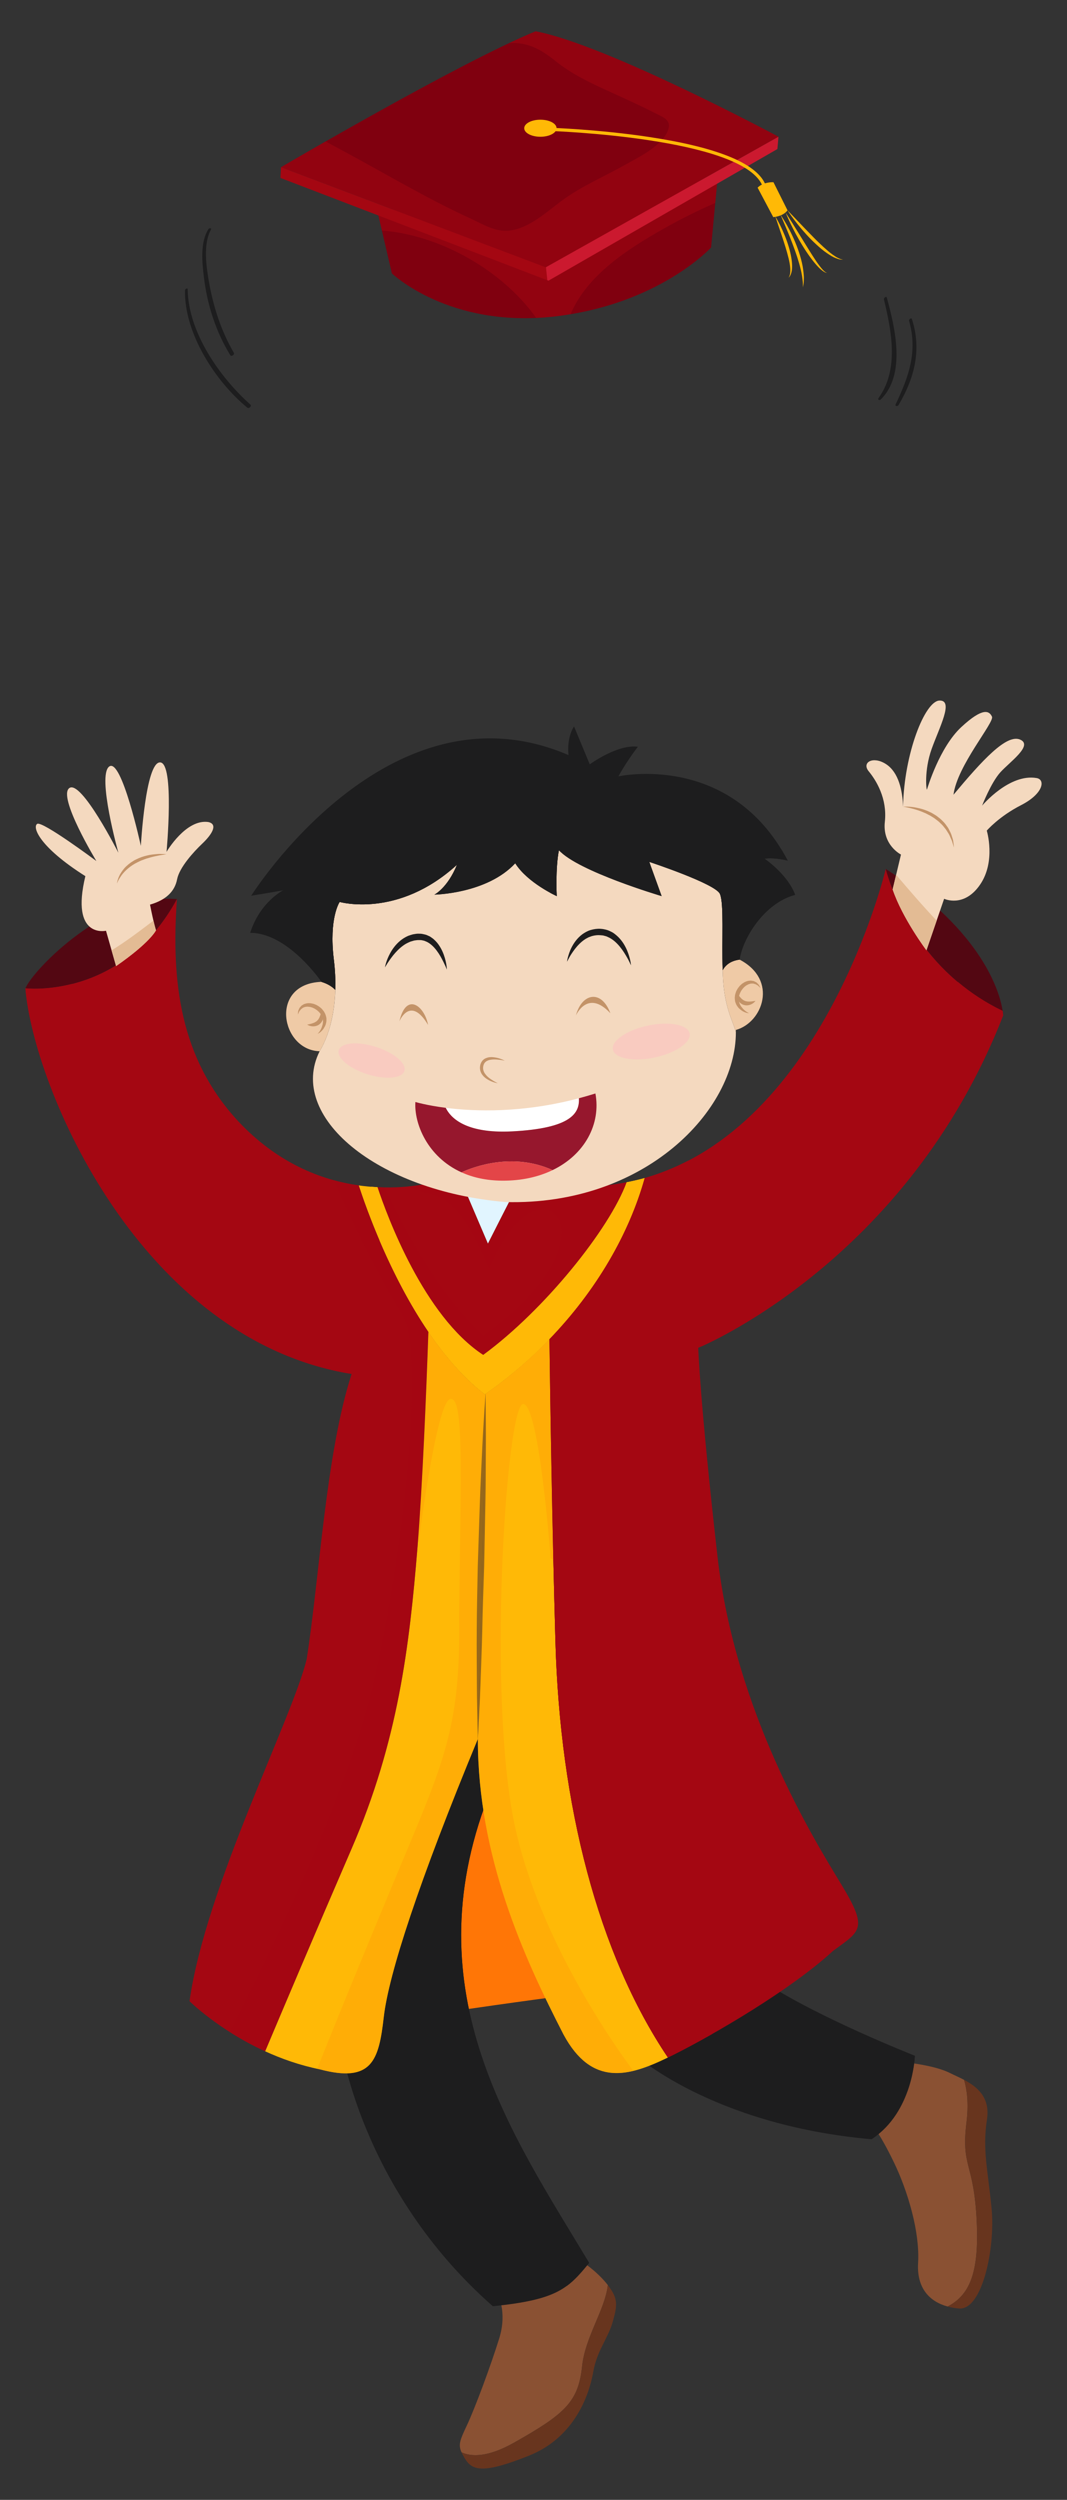 <?xml version="1.0" encoding="utf-8"?>
<!-- Generator: Adobe Illustrator 27.5.0, SVG Export Plug-In . SVG Version: 6.00 Build 0)  -->
<svg version="1.1" id="Layer_1" xmlns="http://www.w3.org/2000/svg" xmlns:xlink="http://www.w3.org/1999/xlink" x="0px" y="0px"
	 viewBox="0 0 166.225 389.277" style="enable-background:new 0 0 166.225 389.277;" xml:space="preserve">
<rect x="0" y="0" width="166.225" height="389.277" fill="#333333" stroke="none"/>
<g>
	<g>
		<g>
			<path style="fill:#80000F;" d="M58.81,32.95l2.24,9.622c0,0,8.894,8.554,25.227,6.72c16.333-1.833,24.5-10.75,24.5-10.75
				l1-10.667L58.81,32.95z"/>
			<path style="opacity:0.5;fill:#A40712;" d="M103.415,35.599c2.6-1.47,5.278-2.799,8.013-4.003l0.349-3.721L58.81,32.95
				l0.687,2.952c8.864,0.664,18.637,6.04,24.038,13.604c0.891-0.041,1.803-0.108,2.742-0.213c0.9-0.101,1.767-0.231,2.618-0.373
				C91.452,42.826,97.843,38.749,103.415,35.599z"/>
			<path style="fill:#80000F;" d="M43.776,26.042l41.25,15.583l36.25-20.333c0,0-26.75-14.334-37.833-16.417
				C71.443,9.792,43.776,26.042,43.776,26.042z"/>
			<path style="opacity:0.5;fill:#A40712;" d="M83.443,4.875c-1.228,0.503-2.624,1.129-4.132,1.839
				c0.012-0.001,0.025-0.003,0.037-0.003c2.876-0.172,4.938,0.989,7.144,2.759c2.566,2.061,5.324,3.364,8.31,4.726
				c2.475,1.129,5.012,2.274,7.438,3.511c0.988,0.503,2.249,0.96,1.922,2.248c-0.667,2.621-4.629,4.496-6.713,5.672
				c-3.353,1.895-6.952,3.393-10.047,5.71c-2.207,1.652-4.652,3.888-7.439,4.477c-2.529,0.535-4.425-0.759-6.661-1.784
				c-6.82-3.127-13.393-7.064-20.004-10.619c-0.852-0.458-1.709-0.922-2.572-1.384c-4.172,2.382-6.949,4.014-6.949,4.014
				l41.25,15.583l36.25-20.333C121.276,21.292,94.526,6.958,83.443,4.875z"/>
			<g>
				<polygon style="fill:#A40712;" points="85.026,41.625 43.776,26.042 43.692,27.709 85.265,43.64 85.052,41.611 				"/>
				<polygon style="fill:#CB192F;" points="85.052,41.611 85.265,43.64 85.443,43.709 121.109,23.209 121.276,21.292 				"/>
			</g>
			<g>
				<ellipse style="fill:#FFB906;" cx="84.187" cy="19.968" rx="2.519" ry="1.329"/>
				<g>
					<path style="fill:#FFB906;" d="M118.732,28.82c-3.347-7.386-32.619-8.41-32.914-8.419l0.016-0.5
						c0.075,0.002,7.525,0.252,15.303,1.431c10.51,1.592,16.583,4.043,18.051,7.282L118.732,28.82z"/>
					<path style="fill:#FFB906;" d="M118.026,29.219l2.438,4.594c0,0,1.531-0.094,2.219-1.063c-2.188-4.375-2.188-4.375-2.188-4.375
						S118.964,28.281,118.026,29.219z"/>
					<g>
						<path style="fill:#FFB906;" d="M120.776,33.688c0,0,0.341,0.536,0.761,1.388c0.418,0.851,0.929,2.013,1.299,3.23
							c0.375,1.212,0.615,2.485,0.556,3.461c-0.018,0.487-0.147,0.888-0.279,1.138c-0.138,0.252-0.284,0.338-0.273,0.346
							c-0.008-0.005,0.103-0.127,0.185-0.384c0.089-0.255,0.112-0.64,0.087-1.098c-0.06-0.92-0.391-2.125-0.752-3.315
							c-0.368-1.191-0.772-2.378-1.08-3.27C120.977,34.286,120.776,33.688,120.776,33.688z"/>
						<path style="fill:#FFB906;" d="M121.589,33.438c0,0,0.439,0.614,0.992,1.6c0.553,0.985,1.219,2.342,1.726,3.769
							c0.254,0.711,0.47,1.439,0.627,2.133c0.161,0.693,0.237,1.357,0.281,1.925c0.036,0.282,0.006,0.547,0.007,0.778
							c0.002,0.231-0.023,0.431-0.051,0.596c-0.052,0.326-0.082,0.512-0.082,0.512s-0.006-0.188-0.015-0.517
							c0.002-0.163-0.002-0.359-0.039-0.585c-0.036-0.225-0.045-0.478-0.1-0.752c-0.176-1.099-0.6-2.523-1.1-3.921
							c-0.502-1.398-1.063-2.783-1.507-3.813C121.885,34.127,121.589,33.438,121.589,33.438z"/>
						<path style="fill:#FFB906;" d="M122.401,33.125c0,0,0.402,0.6,0.975,1.513c0.564,0.915,1.318,2.135,2.071,3.354
							c0.751,1.217,1.501,2.434,2.137,3.29c0.323,0.422,0.601,0.771,0.842,0.965c0.232,0.206,0.413,0.252,0.413,0.252
							s-0.191,0-0.47-0.172c-0.273-0.168-0.635-0.459-1.001-0.864c-0.745-0.8-1.594-1.979-2.347-3.209
							c-0.758-1.228-1.422-2.508-1.891-3.481C122.662,33.799,122.401,33.125,122.401,33.125z"/>
						<path style="fill:#FFB906;" d="M122.683,32.75c0,0,0.51,0.531,1.275,1.328c0.758,0.8,1.769,1.862,2.795,2.901
							c0.51,0.524,1.041,1.023,1.538,1.49c0.509,0.453,0.985,0.875,1.431,1.187c0.229,0.139,0.427,0.3,0.619,0.403
							c0.195,0.095,0.366,0.192,0.513,0.25c0.309,0.082,0.485,0.128,0.485,0.128s-0.187-0.013-0.512-0.035
							c-0.314-0.082-0.77-0.224-1.257-0.509c-0.483-0.285-1.026-0.65-1.566-1.091c-0.536-0.445-1.082-0.949-1.605-1.471
							c-1.045-1.049-1.983-2.192-2.654-3.072C123.074,33.378,122.683,32.75,122.683,32.75z"/>
					</g>
				</g>
			</g>
		</g>
		<g>
			<path style="fill:#1D1D1E;" d="M36.433,54.942c-1.982-3.412-3.175-7.096-3.869-10.981c-0.428-2.391-0.942-5.994,0.297-8.188
				c0.154-0.275-0.26-0.3-0.385-0.103c-1.316,2.069-0.996,5.219-0.694,7.632c0.532,4.251,1.856,8.358,4.089,12.006
				C36.054,55.607,36.585,55.204,36.433,54.942z"/>
			<path style="fill:#1D1D1E;" d="M39.02,63.015c-4.81-4.29-9.697-11.278-9.784-17.974c-0.003-0.271-0.417-0.037-0.42,0.168
				c-0.116,6.679,4.706,14.16,9.716,18.276C38.778,63.687,39.257,63.226,39.02,63.015z"/>
			<path style="fill:#1D1D1E;" d="M138.149,46.328c-0.071-0.26-0.5,0.062-0.445,0.29c1.192,4.967,2.372,10.9-0.828,15.349
				c-0.199,0.276,0.128,0.451,0.341,0.239C141.184,58.277,139.437,51.02,138.149,46.328z"/>
			<path style="fill:#1D1D1E;" d="M142.06,49.674c-0.084-0.257-0.503,0.062-0.439,0.286c1.363,4.8-0.038,8.662-2.087,12.995
				c-0.156,0.331,0.308,0.355,0.448,0.119C142.483,58.861,143.607,54.425,142.06,49.674z"/>
		</g>
	</g>
	<g>
		<path style="fill:#FF7606;" d="M70.291,313.228c0,0,12.012-1.771,18.511-2.56c-5.12-26.782-10.635-34.265-14.375-33.083
			C70.685,278.768,68.913,302.791,70.291,313.228z"/>
		<g>
			<path style="fill:#8A5133;" d="M80.099,380.36c7.975-4.495,10.004-6.379,10.584-11.89c0.482-4.587,3.567-8.771,4.006-12.637
				c-0.033-0.043-0.056-0.079-0.091-0.123c-1.739-2.175-4.06-3.625-4.06-3.625s-5.51,5.073-13.05,5.074c0,0,1.595,2.755,0.29,6.96
				c-1.305,4.205-3.771,10.875-5.075,13.63c-1.052,2.222-1.336,2.943-0.803,4.126C73.377,382.558,75.913,382.719,80.099,380.36z"/>
			<path style="fill:#68351E;" d="M94.688,355.834c-0.438,3.866-3.523,8.05-4.006,12.637c-0.58,5.511-2.609,7.395-10.584,11.89
				c-4.186,2.358-6.722,2.197-8.198,1.516c0.128,0.283,0.288,0.585,0.513,0.949c1.16,1.885,2.755,2.466,10.005-0.435
				s9.425-9.715,10.005-13.05c0.58-3.335,2.319-5.22,3.045-7.83C96.179,358.953,96.319,357.921,94.688,355.834z"/>
		</g>
		<g>
			<path style="fill:#8A5133;" d="M152.162,345.994c-0.436-9.425-2.465-8.41-1.595-15.515c0.357-2.922,0.075-5.073-0.379-6.607
				c-0.792-0.418-1.585-0.756-2.231-1.079c-2.319-1.16-6.524-1.596-6.524-1.596l-5.365,10.006c0,0,1.014,1.017,3.189,5.511
				c2.176,4.494,4.061,10.874,3.771,15.659c-0.241,3.975,1.821,6.044,4.604,6.799C150.963,357.404,152.538,354.135,152.162,345.994z
				"/>
			<path style="fill:#68351E;" d="M154.482,343.963c-0.58-6.09-1.451-9.136-0.726-13.92c0.523-3.45-1.518-5.088-3.568-6.17
				c0.454,1.533,0.736,3.685,0.379,6.607c-0.87,7.105,1.159,6.09,1.595,15.515c0.376,8.141-1.199,11.41-4.531,13.179
				c0.567,0.154,1.162,0.258,1.776,0.307C153.032,359.77,155.062,350.053,154.482,343.963z"/>
		</g>
		<path style="fill:#1D1D1E;" d="M53.026,317.875c0,0,3,23,23.75,41.25c10-1,11.75-2.75,15-6.75c-12-20-27.5-42-15.75-72.5
			c5.75-21.5-4.5-16.25-11.5-0.75S53.026,317.875,53.026,317.875z"/>
		<g>
			<path style="fill:#1D1D1E;" d="M91.776,352.375c-12-20-27.5-42-15.75-72.5c5.75-21.5-4.5-16.25-11.5-0.75s-11.5,38.75-11.5,38.75
				s1.398,10.676,8.846,23.25h0.154c0,0-5.75-14.75-0.25-17.75c4.949-2.699,16.579,19.699,26.51,32.593
				C89.573,355.027,90.573,353.856,91.776,352.375z"/>
		</g>
		<path style="fill:#1D1D1E;" d="M98.526,319.625c0,0,12,11.25,37.25,13.5c6.5-4.25,6.75-13,6.75-13s-15.25-6-23.5-11.5
			C109.276,315.125,98.526,319.625,98.526,319.625z"/>
		<g style="opacity:0.5;">
			<path style="fill:#1D1D1E;" d="M113.026,318.375c4.299-2.064,19.359,3.56,28.345,7.273c1.073-2.995,1.155-5.523,1.155-5.523
				s-15.25-6-23.5-11.5c-9.75,6.5-20.5,11-20.5,11s3.361,3.148,10.263,6.447C108.814,323.365,109.611,320.014,113.026,318.375z"/>
		</g>
		<g>
			<path style="fill:#A40712;" d="M91.443,184.792c-3.331-0.172-7.124-0.328-10.667-0.459c-1.685,3.22-4.765,9.325-4.765,9.325
				l-4.11-9.623c-2.258-0.068-3.69-0.107-3.69-0.107s-3.871,1.22-9.412,0.939c1.498,4.501,7.22,20.067,16.477,26.132
				c9.551-6.996,19.686-19.612,22.356-26.899C95.654,184.493,93.598,184.741,91.443,184.792z"/>
			<path style="fill:#E1F5FF;" d="M80.776,184.333c-3.403-0.125-6.57-0.227-8.875-0.297l4.11,9.623
				C76.012,193.658,79.092,187.553,80.776,184.333z"/>
			<g>
				<path style="opacity:0.5;fill:#A40712;" d="M91.443,184.792c-3.331-0.172-7.124-0.328-10.667-0.459
					c-1.685,3.22-4.765,9.325-4.765,9.325l-4.11-9.623c-2.258-0.068-3.69-0.107-3.69-0.107s-1.779,0.559-4.647,0.832
					c1.167,0.478,2.604,0.99,4.265,1.431c4.642,1.231,8.336,11.461,8.336,11.461s3.41-8.714,7.957-9.283
					c4.546-0.568,6.725,8.242-8.81,19.608c-6.922-6.489-12.099-16.051-15.326-23.074c-0.388-0.006-0.78-0.016-1.187-0.037
					c1.498,4.501,7.22,20.067,16.477,26.132c9.551-6.996,19.686-19.612,22.356-26.899C95.654,184.493,93.598,184.741,91.443,184.792
					z"/>
			</g>
		</g>
		<path style="fill:#FFB906;" d="M97.633,184.101c-2.67,7.287-12.806,19.903-22.356,26.899
			c-9.257-6.064-14.979-21.631-16.477-26.132c-0.932-0.047-1.904-0.131-2.919-0.276c1.642,5.054,8.313,23.783,19.646,32.533
			c12.794-8.91,21.499-21.473,24.91-33.683C99.524,183.701,98.585,183.913,97.633,184.101z"/>
		<path style="fill:#CC4509;" d="M54.776,213.958c0,0,0.018-0.698,0.187-1.731c0.101-0.511,0.198-1.115,0.365-1.747
			c0.169-0.631,0.349-1.306,0.587-1.961c0.23-0.658,0.468-1.313,0.75-1.904c0.266-0.598,0.521-1.15,0.783-1.604
			c0.51-0.913,0.884-1.498,0.884-1.498s-0.231,0.661-0.628,1.616c-0.221,0.469-0.396,1.05-0.631,1.65
			c-0.24,0.6-0.468,1.249-0.686,1.901c-0.246,0.643-0.43,1.306-0.637,1.918c-0.195,0.615-0.372,1.192-0.515,1.689
			C54.952,213.283,54.776,213.958,54.776,213.958z"/>
		<g>
			<path style="fill:#A40712;" d="M65.026,241.125c0.795-9.698,1.387-24.342,1.713-33.725c-6.035-8.873-9.701-19.243-10.858-22.809
				c-5.734-0.818-12.646-3.403-18.877-10.104c-8.917-9.704-10.36-21.505-9.442-34.487C18.981,155.717,3.958,153.9,3.958,153.9
				c1.312,15.605,17.984,54.724,50.818,60.058c-4,12.334-5,31.667-7,44.417c-2.25,9.25-15.75,35.5-18.25,53.25
				c0,0,4.519,4.484,11.781,7.804c2.25-5.334,7.857-18.59,13.469-31.554C62.026,271.125,63.776,256.375,65.026,241.125z"/>
			<path style="fill:#FFB906;" d="M75.526,217.125c-3.338-2.577-6.268-6.021-8.787-9.725c-0.326,9.383-0.918,24.026-1.713,33.725
				c-1.25,15.25-3,30-10.25,46.75c-5.611,12.964-11.219,26.22-13.469,31.554c2.533,1.158,5.396,2.178,8.525,2.811
				c8.112,2.143,9.184-1.378,9.949-8.113c0.766-6.735,5.494-21.17,14.66-43.336c0.285-6.241,0.887-37.295,1.193-53.746
				C75.599,217.071,75.563,217.099,75.526,217.125z"/>
			<path style="fill:#FFB906;" d="M85.595,208.532c-2.966,3.073-6.289,5.946-9.959,8.513c-0.307,16.451-0.908,47.505-1.193,53.746
				c0,18.334,7.167,34,13.334,46c4.447,8.26,10.258,6.528,16.275,3.607c-10.892-16.187-16.813-39.342-17.525-64.772
				C85.992,236.566,85.712,217.771,85.595,208.532z"/>
			<path style="fill:#A40712;" d="M156.276,158.125c0,0-0.008-0.254-0.078-0.714c-12.699-6.088-17.013-17.768-18.211-22.092
				c-0.093,0.39-9.674,40.213-37.551,48.124c-2.421,8.665-7.519,17.501-14.842,25.09c0.117,9.238,0.397,28.034,0.932,47.093
				c0.713,25.431,6.634,48.586,17.525,64.772c0.297-0.145,0.594-0.29,0.892-0.439c6.333-3.167,18.333-10.167,24.833-16.167
				c4.334-3.166,5.5-3.416,1.25-10.416c-4.25-7-16.5-26.75-19.25-51s-3-32.5-3-32.5S141.276,196.625,156.276,158.125z"/>
		</g>
		<path style="fill:#F4D9BF;" d="M112.156,139.201c-0.681-1.589-11.008-4.994-11.008-4.994l1.929,5.334
			c0,0-13.051-3.858-16.002-7.15c-0.567,2.837-0.34,7.15-0.34,7.15s-4.54-2.043-6.469-5.107c-4.426,4.767-12.598,4.88-12.598,4.88
			s2.043-1.021,3.518-4.653c-9.191,8.398-18.271,5.788-18.271,5.788s-1.703,2.497-0.908,8.965c0.795,6.469-0.454,11.349-2.21,14.282
			c-5.044,10.087,8.79,21.76,28.966,23.489c21.703,0.571,35.9-14.278,35.877-26.466c-0.465-1.803-1.805-3.742-2.03-8.808
			C112.382,146.805,112.837,140.79,112.156,139.201z"/>
		<path style="fill:#EFCAA6;" d="M49.797,163.697c1.298-2.167,2.313-5.406,2.437-9.557c-0.613-0.628-1.393-1.015-2.182-1.249
			C41.879,153.208,43.753,163.552,49.797,163.697z"/>
		<g>
			<path style="fill:#EFCAA6;" d="M112.579,151.08c0.009,0.279,0.018,0.557,0.03,0.831c0.226,5.066,1.565,7.004,2.03,8.808
				c0-0.112,0.008-0.225,0.005-0.337c4.179-1.153,6.629-7.782,0.576-10.952C113.779,149.615,113.001,150.314,112.579,151.08z"/>
			<path style="fill:#1D1D1E;" d="M123.867,139.343c-1.152-3.17-4.756-5.621-4.756-5.621s1.153-0.288,3.603,0.288
				c-8.935-17.004-26.371-13.114-26.371-13.114s1.152-2.162,3.026-4.611c-3.17-0.432-7.493,2.738-7.493,2.738l-2.45-5.908
				c0,0-1.153,1.585-0.864,4.467c-28.1-12.105-49.428,21.904-49.428,21.904l5.043-0.865c0,0-3.603,1.73-5.188,6.629
				c5.908,0,11.096,7.638,11.096,7.638c-0.012,0.001-0.022,0.002-0.033,0.002c0.789,0.234,1.568,0.621,2.182,1.249
				c0.043-1.465-0.02-3.038-0.227-4.725c-0.795-6.469,0.908-8.965,0.908-8.965s9.08,2.61,18.271-5.788
				c-1.475,3.632-3.518,4.653-3.518,4.653s8.172-0.114,12.598-4.88c1.929,3.064,6.469,5.107,6.469,5.107s-0.228-4.313,0.34-7.15
				c2.951,3.292,16.002,7.15,16.002,7.15l-1.929-5.334c0,0,10.327,3.405,11.008,4.994c0.644,1.503,0.272,6.969,0.423,11.879
				c0.422-0.767,1.2-1.465,2.642-1.65C115.653,146.259,118.968,140.64,123.867,139.343z"/>
		</g>
		<path style="fill:#1D1D1E;" d="M59.974,150.65c0,0,0.119-0.948,0.805-2.214c0.342-0.628,0.838-1.335,1.559-1.935
			c0.358-0.299,0.777-0.565,1.239-0.767c0.237-0.084,0.48-0.166,0.728-0.233c0.271-0.038,0.467-0.099,0.803-0.112
			c0.244,0.019,0.432-0.015,0.723,0.05c0.278,0.06,0.571,0.111,0.797,0.233l0.357,0.162l0.313,0.219
			c0.217,0.137,0.382,0.316,0.556,0.481c0.339,0.338,0.585,0.718,0.798,1.079c0.207,0.366,0.362,0.726,0.486,1.063
			c0.482,1.355,0.477,2.307,0.477,2.307s-0.331-0.888-0.998-2.065c-0.341-0.579-0.781-1.233-1.371-1.748
			c-0.295-0.252-0.623-0.481-0.984-0.605c-0.18-0.095-0.349-0.101-0.518-0.147c-0.156-0.052-0.44-0.016-0.655-0.03
			c-0.124,0.001-0.382,0.051-0.567,0.071c-0.197,0.051-0.392,0.111-0.584,0.171c-0.373,0.162-0.742,0.331-1.064,0.569
			c-0.656,0.459-1.189,1.031-1.615,1.553C60.416,149.812,59.974,150.65,59.974,150.65z"/>
		<path style="fill:#1D1D1E;" d="M88.335,149.764c0,0,0.019-0.239,0.122-0.645c0.112-0.401,0.271-0.987,0.613-1.636
			c0.335-0.647,0.84-1.381,1.609-1.97c0.39-0.282,0.833-0.542,1.332-0.69c0.506-0.145,1.005-0.224,1.566-0.19
			c0.414,0.02,1.07,0.158,1.508,0.395c0.483,0.205,0.871,0.542,1.217,0.868c0.684,0.673,1.108,1.441,1.393,2.109
			c0.556,1.352,0.61,2.315,0.61,2.315s-0.103-0.213-0.281-0.587c-0.174-0.371-0.467-0.881-0.836-1.459
			c-0.378-0.572-0.858-1.209-1.479-1.729c-0.31-0.257-0.654-0.486-1.026-0.64c-0.187-0.098-0.369-0.146-0.548-0.187
			c-0.156-0.065-0.414-0.069-0.646-0.089c-0.374-0.034-0.82,0.017-1.204,0.12c-0.198,0.047-0.38,0.141-0.573,0.2
			c-0.18,0.092-0.359,0.183-0.53,0.286c-0.674,0.434-1.211,1.016-1.628,1.555c-0.41,0.544-0.728,1.039-0.917,1.401
			C88.439,149.549,88.335,149.764,88.335,149.764z"/>
		<path style="fill:#C39368;" d="M62.222,159.044c0,0,1.675-4.117,4.467,0.559C66.13,156.601,63.269,154.437,62.222,159.044z"/>
		<path style="fill:#C39368;" d="M89.718,158.137c0,0,1.813-4.188,5.373-0.349C93.695,154.019,90.626,154.648,89.718,158.137z"/>
		<path style="fill:#C39368;" d="M77.548,168.679c0,0-0.524-0.055-1.244-0.395c-0.351-0.181-0.771-0.418-1.105-0.834
			c-0.166-0.204-0.312-0.456-0.379-0.741c-0.072-0.296-0.066-0.56,0.004-0.899c0.05-0.124,0.072-0.234,0.146-0.37
			c0.088-0.137,0.17-0.289,0.29-0.379c0.212-0.226,0.501-0.316,0.755-0.392c0.526-0.115,1-0.029,1.386,0.044
			c0.774,0.179,1.225,0.452,1.225,0.452s-0.511-0.121-1.265-0.174c-0.373-0.029-0.818-0.018-1.233,0.103
			c-0.197,0.074-0.398,0.161-0.532,0.314c-0.088,0.064-0.114,0.151-0.173,0.223c-0.053,0.086-0.086,0.233-0.129,0.347
			c-0.029,0.165-0.059,0.423-0.004,0.621c0.047,0.207,0.131,0.411,0.26,0.587c0.248,0.358,0.582,0.648,0.895,0.855
			C77.067,168.467,77.548,168.679,77.548,168.679z"/>
		<g>
			<path style="fill:#FFFFFF;" d="M79.769,176.178c9.143-0.467,10.555-2.805,10.415-5.158c-8.777,2.332-16.213,2.071-20.742,1.491
				C70.129,173.948,72.39,176.555,79.769,176.178z"/>
			<path style="fill:#96172D;" d="M92.758,170.275c-0.87,0.275-1.727,0.52-2.573,0.745c0.14,2.354-1.272,4.691-10.415,5.158
				c-7.38,0.377-9.641-2.229-10.327-3.667c-3-0.385-4.729-0.908-4.729-0.908c-0.223,3.283,1.826,8.536,7.18,10.954
				c1.977-0.906,8.013-3.144,14.193-0.348C91.12,179.783,93.634,175.015,92.758,170.275z"/>
			<path style="fill:#E34548;" d="M71.894,182.557c1.746,0.788,3.84,1.279,6.326,1.297c3.052,0.023,5.691-0.596,7.867-1.645
				C79.906,179.413,73.87,181.651,71.894,182.557z"/>
		</g>
		<path style="fill:#530712;" d="M156.198,157.411c-0.403-2.644-2.895-12.284-18.209-22.102c0,0-0.002,0.008-0.002,0.01
			C139.185,139.643,143.499,151.322,156.198,157.411z"/>
		<path style="fill:#530712;" d="M27.561,140.001C16.679,139.083,5.139,151.015,3.958,153.9
			C3.958,153.9,18.981,155.717,27.561,140.001z"/>
		<path style="fill:#F4D9BF;" d="M18.085,150.438l-1.572-5.501c0,0-5.572,1.286-3.215-8.501c-7.215-4.572-8.287-7.644-7.501-8.144
			c0.786-0.5,9.216,5.787,9.216,5.787s-6.073-10.001-4.215-11.359c1.857-1.357,7.645,10.073,7.645,10.073s-3.357-12.003-1.43-13.431
			c1.93-1.429,4.93,12.359,4.93,12.359s0.715-13.074,3-13.002c2.287,0.071,1.001,13.931,1.001,13.931s3.001-5.145,6.501-4.644
			c1.644,0.357,0.43,2.072-0.928,3.358c-1.357,1.286-3.572,3.715-3.93,5.572c-0.357,1.857-1.715,3.215-4.215,3.93
			c0.571,2.929,0.928,4.001,0.928,4.001S23.443,146.722,18.085,150.438z"/>
		<path style="fill:#E3BB94;" d="M17.384,147.985l0.701,2.452c5.358-3.716,6.215-5.572,6.215-5.572s-0.144-0.439-0.396-1.505
			C21.776,144.969,19.662,146.599,17.384,147.985z"/>
		<path style="fill:#C39368;" d="M18.227,137.579c0,0,0.035-0.624,0.484-1.445c0.238-0.394,0.543-0.854,0.973-1.251
			c0.211-0.202,0.448-0.391,0.695-0.571c0.264-0.154,0.512-0.349,0.797-0.472c0.556-0.278,1.142-0.487,1.703-0.615
			c0.559-0.145,1.094-0.187,1.548-0.229c0.453-0.056,0.837,0,1.101-0.009c0.264,0.012,0.415,0.02,0.415,0.02
			s-0.149,0.028-0.409,0.078c-0.26,0.049-0.633,0.091-1.068,0.19c-0.439,0.084-0.943,0.207-1.47,0.375
			c-0.271,0.061-0.527,0.186-0.799,0.28c-0.275,0.088-0.531,0.229-0.794,0.355c-1.051,0.505-1.932,1.293-2.456,2
			c-0.253,0.359-0.448,0.676-0.558,0.913C18.278,137.435,18.227,137.579,18.227,137.579z"/>
		<path style="fill:#F4D9BF;" d="M139.063,138.501l1.297-5.429c0,0-2.916-1.458-2.512-5.104c0.404-3.646-1.377-6.482-2.512-7.859
			c-1.135-1.377,0.648-2.431,2.674-1.134c2.025,1.296,2.593,4.213,2.674,6.644c0.162-8.265,3.401-16.448,5.671-16.529
			c2.27-0.081,0.001,4.132-1.215,7.535c-1.216,3.403-0.811,6.563-0.73,6.32c0.081-0.243,1.944-6.563,5.348-9.723
			c3.403-3.16,4.375-2.512,4.78-1.621c0.405,0.891-5.428,7.616-5.995,12.154c4.537-5.429,8.265-9.48,10.371-8.589
			c2.106,0.892-1.621,3.485-3.079,5.105c-1.458,1.62-2.836,5.186-2.836,5.186s4.231-5.05,8.508-4.295
			c1.377,0.243,1.054,2.432-2.431,4.214c-3.484,1.782-5.349,3.97-5.349,3.97s1.459,4.78-1.053,8.426
			c-2.512,3.647-5.591,2.188-5.591,2.188l-2.755,8.021C144.33,147.98,140.602,143.038,139.063,138.501z"/>
		<path style="fill:#E3BB94;" d="M139.606,136.228l-0.543,2.273c1.539,4.538,5.267,9.479,5.267,9.479l1.589-4.625
			C143.736,141.059,141.67,138.648,139.606,136.228z"/>
		<path style="fill:#C39368;" d="M140.685,125.618c0,0,0.701-0.071,1.746,0.09c0.516,0.098,1.128,0.21,1.749,0.454
			c0.316,0.103,0.622,0.266,0.941,0.411c0.298,0.187,0.622,0.343,0.903,0.566c0.284,0.219,0.571,0.435,0.809,0.699
			c0.264,0.238,0.475,0.516,0.665,0.794c0.216,0.26,0.353,0.557,0.486,0.833c0.149,0.268,0.249,0.539,0.32,0.796
			c0.078,0.254,0.166,0.481,0.193,0.695c0.029,0.212,0.054,0.397,0.074,0.55c0.034,0.303,0.054,0.476,0.054,0.476
			s-0.054-0.166-0.149-0.456c-0.044-0.144-0.098-0.319-0.158-0.519c-0.061-0.2-0.184-0.406-0.276-0.643
			c-0.092-0.238-0.212-0.486-0.379-0.725c-0.152-0.247-0.309-0.508-0.519-0.744c-0.188-0.252-0.404-0.492-0.65-0.712
			c-0.224-0.243-0.497-0.438-0.765-0.64c-0.258-0.213-0.562-0.364-0.839-0.546c-0.302-0.137-0.578-0.317-0.877-0.428
			c-0.579-0.261-1.148-0.448-1.643-0.587C141.379,125.708,140.685,125.618,140.685,125.618z"/>
		<path style="fill:#F9CBC0;" d="M107.432,160.919c0.291,1.374-2.146,3.054-5.443,3.752c-3.302,0.699-6.213,0.153-6.506-1.218
			c-0.286-1.372,2.149-3.05,5.449-3.747C104.231,159.004,107.141,159.55,107.432,160.919z"/>
		<path style="fill:#F9CBC0;" d="M63.001,166.771c-0.372,1.174-2.963,1.401-5.786,0.504c-2.823-0.9-4.809-2.58-4.438-3.754
			c0.374-1.173,2.962-1.397,5.784-0.498C61.388,163.919,63.373,165.6,63.001,166.771z"/>
		<path style="fill:#2E2E30;" d="M74.442,270.791c0,0-0.022-0.841-0.061-2.311c-0.018-1.47-0.083-3.571-0.09-6.092
			c-0.002-2.52-0.049-5.461-0.02-8.611c0.012-3.149,0.097-6.511,0.158-9.871c0.111-3.359,0.222-6.719,0.325-9.868
			c0.1-3.15,0.271-6.087,0.378-8.605c0.111-2.518,0.266-4.613,0.345-6.081c0.101-1.468,0.157-2.306,0.157-2.306
			s0.014,0.841,0.037,2.313c0.002,1.471,0.046,3.573,0.023,6.094c-0.025,2.521-0.008,5.461-0.073,8.609
			c-0.062,3.148-0.128,6.506-0.193,9.864c-0.106,3.357-0.237,6.714-0.291,9.864c-0.067,3.149-0.206,6.087-0.286,8.607
			c-0.084,2.518-0.214,4.617-0.277,6.086C74.491,269.951,74.442,270.791,74.442,270.791z"/>
		<g>
			<path style="fill:#C39368;" d="M46.399,157.985c0,0,0.059-0.125,0.164-0.345c0.025-0.053,0.047-0.119,0.086-0.178
				c0.042-0.054,0.088-0.109,0.139-0.17c0.076-0.13,0.22-0.225,0.364-0.332c0.06-0.067,0.167-0.072,0.25-0.114l0.132-0.053
				l0.148-0.016c0.196-0.042,0.416-0.005,0.634,0.025c0.106,0.03,0.219,0.062,0.329,0.093c0.107,0.051,0.215,0.102,0.324,0.148
				c0.207,0.119,0.417,0.246,0.586,0.419c0.099,0.073,0.176,0.164,0.25,0.257c0.078,0.09,0.158,0.181,0.205,0.287
				c0.131,0.198,0.197,0.413,0.268,0.624c0.012,0.218,0.069,0.434,0.021,0.64c-0.008,0.212-0.076,0.404-0.139,0.587
				c-0.049,0.18-0.137,0.35-0.211,0.494c-0.076,0.137-0.152,0.256-0.223,0.348c-0.068,0.1-0.14,0.158-0.182,0.209
				c-0.045,0.048-0.068,0.074-0.068,0.074s0.031-0.016,0.09-0.044c0.053-0.035,0.154-0.061,0.249-0.143
				c0.103-0.072,0.222-0.166,0.341-0.302c0.117-0.127,0.244-0.269,0.346-0.471c0.111-0.189,0.236-0.4,0.281-0.662
				c0.09-0.25,0.074-0.533,0.068-0.826c-0.063-0.282-0.123-0.586-0.289-0.845c-0.062-0.142-0.156-0.26-0.254-0.379
				c-0.092-0.122-0.19-0.241-0.31-0.336c-0.223-0.21-0.485-0.364-0.749-0.504c-0.139-0.058-0.279-0.11-0.415-0.159
				c-0.146-0.027-0.29-0.055-0.43-0.083c-0.287-0.026-0.573-0.021-0.832,0.067l-0.19,0.055l-0.169,0.098
				c-0.104,0.072-0.224,0.113-0.295,0.211c-0.077,0.087-0.149,0.169-0.22,0.248c-0.066,0.078-0.093,0.183-0.135,0.262
				c-0.083,0.169-0.125,0.311-0.127,0.432C46.413,157.847,46.399,157.985,46.399,157.985z"/>
			<path style="fill:#C39368;" d="M47.859,159.555c0,0,0.22,0.172,0.623,0.239c0.2,0.037,0.446,0.041,0.713-0.02
				c0.126-0.046,0.271-0.071,0.396-0.16c0.133-0.069,0.248-0.169,0.357-0.278c0.105-0.111,0.182-0.247,0.258-0.371
				c0.055-0.134,0.109-0.271,0.131-0.4c0.055-0.262,0.045-0.502,0.012-0.7c-0.021-0.201-0.097-0.356-0.133-0.464
				c-0.043-0.107-0.074-0.166-0.074-0.166s-0.025,0.065-0.059,0.174c-0.037,0.109-0.059,0.264-0.113,0.436
				c-0.029,0.086-0.057,0.176-0.078,0.271c-0.035,0.093-0.082,0.183-0.109,0.279c-0.031,0.096-0.104,0.17-0.138,0.264
				c-0.058,0.078-0.108,0.161-0.177,0.224c-0.12,0.148-0.293,0.243-0.461,0.339c-0.18,0.082-0.367,0.145-0.537,0.194
				C48.127,159.505,47.859,159.555,47.859,159.555z"/>
		</g>
		<g>
			<path style="fill:#C39368;" d="M118.481,153.858c0,0-0.101-0.095-0.277-0.262c-0.043-0.04-0.087-0.094-0.145-0.135
				c-0.06-0.034-0.123-0.069-0.191-0.108c-0.119-0.093-0.287-0.129-0.461-0.176c-0.08-0.041-0.182-0.007-0.273-0.015l-0.142-0.002
				l-0.144,0.039c-0.199,0.033-0.39,0.146-0.583,0.254c-0.088,0.066-0.181,0.137-0.272,0.206c-0.08,0.086-0.162,0.173-0.247,0.256
				c-0.149,0.186-0.301,0.381-0.394,0.604c-0.066,0.104-0.104,0.216-0.14,0.331c-0.041,0.112-0.082,0.226-0.088,0.342
				c-0.049,0.232-0.033,0.455-0.022,0.679c0.068,0.208,0.092,0.429,0.212,0.604c0.083,0.195,0.218,0.349,0.343,0.497
				c0.109,0.15,0.254,0.277,0.375,0.383c0.121,0.1,0.235,0.183,0.334,0.244c0.1,0.069,0.187,0.097,0.245,0.129
				c0.059,0.029,0.09,0.045,0.09,0.045s-0.035-0.004-0.099-0.009c-0.062-0.014-0.166-0.001-0.285-0.043
				c-0.121-0.03-0.266-0.075-0.427-0.158c-0.155-0.077-0.324-0.162-0.492-0.314c-0.173-0.136-0.367-0.287-0.503-0.514
				c-0.175-0.2-0.264-0.47-0.363-0.745c-0.044-0.286-0.099-0.591-0.038-0.892c0.007-0.155,0.052-0.3,0.099-0.446
				c0.042-0.147,0.09-0.294,0.167-0.425c0.131-0.277,0.32-0.516,0.516-0.742c0.107-0.105,0.219-0.204,0.328-0.299
				c0.126-0.079,0.25-0.157,0.37-0.233c0.258-0.128,0.527-0.229,0.8-0.24l0.197-0.018l0.192,0.03
				c0.125,0.029,0.251,0.024,0.352,0.09c0.104,0.053,0.201,0.103,0.296,0.151c0.09,0.048,0.151,0.137,0.22,0.196
				c0.139,0.128,0.23,0.244,0.276,0.356C118.419,153.734,118.481,153.858,118.481,153.858z"/>
			<path style="fill:#C39368;" d="M117.69,155.852c0,0-0.142,0.24-0.493,0.449c-0.173,0.106-0.4,0.2-0.672,0.24
				c-0.134,0.003-0.277,0.031-0.426-0.005c-0.148-0.017-0.292-0.068-0.434-0.129c-0.139-0.065-0.26-0.163-0.376-0.251
				c-0.099-0.105-0.199-0.212-0.266-0.326c-0.146-0.225-0.226-0.452-0.266-0.648c-0.055-0.194-0.04-0.367-0.044-0.481
				c0.001-0.116,0.009-0.181,0.009-0.181s0.046,0.052,0.116,0.141c0.074,0.088,0.15,0.225,0.265,0.365
				c0.06,0.07,0.117,0.144,0.172,0.225c0.065,0.074,0.142,0.141,0.203,0.22c0.064,0.078,0.158,0.121,0.224,0.196
				c0.082,0.051,0.16,0.11,0.246,0.145c0.165,0.094,0.36,0.12,0.552,0.148c0.197,0.011,0.394,0.001,0.572-0.014
				C117.423,155.902,117.69,155.852,117.69,155.852z"/>
		</g>
		<g>
			<path style="fill:#A40712;" d="M11.218,153.214c-4.172,1.054-7.26,0.686-7.26,0.686c1.305,15.523,17.818,54.305,50.315,59.96
				c1.015-2.384,2.249-5.519,3.691-9.615C28.068,203.938,14.479,164.444,11.218,153.214z"/>
		</g>
		<g>
			<path style="fill:#A40712;" d="M156.276,158.125c0,0-0.008-0.254-0.078-0.714c-2.694-1.292-4.991-2.843-6.981-4.515
				c-2.509,9.918-11.594,33.606-42.708,47.247c0.841,3.512,1.793,6.701,2.751,9.522
				C113.291,207.872,142.335,193.909,156.276,158.125z"/>
		</g>
		<g>
			<path style="fill:#FFB906;" d="M97.633,184.101c-2.67,7.287-12.806,19.903-22.356,26.899
				c-9.257-6.064-14.979-21.631-16.477-26.132c-0.313-0.016-0.636-0.043-0.957-0.068c1.521,4.648,7.936,22.631,17.396,26.923
				c0,0,9.68-6.757,17.646-17.848c7.966-11.091-1.009,9.58-16.94,20.873c-4.941-2.622-12.201-11.093-16.738-21.579
				c-0.031-0.002-0.059-0.002-0.089-0.005c3.295,7.713,8.8,18.083,16.409,23.959c12.794-8.91,21.499-21.473,24.91-33.683
				C99.524,183.701,98.585,183.913,97.633,184.101z"/>
		</g>
		<g style="opacity:0.5;">
			<path style="fill:#FFA106;" d="M75.526,217.125c-3.338-2.577-6.268-6.021-8.787-9.725c-0.314,9.054-0.877,22.991-1.631,32.672
				h0.123c0,0,2.779-21.919,4.939-22.228c2.161-0.309,1.606,11.53,1.356,34.03c0.25,16.5-2.25,22.25-8.75,37.75
				c-4.748,11.322-10.559,25.435-13.349,32.52c0.137,0.029,0.267,0.067,0.405,0.096c8.112,2.143,9.184-1.378,9.949-8.113
				c0.766-6.735,5.494-21.17,14.66-43.336c0.285-6.241,0.887-37.295,1.193-53.746C75.599,217.071,75.563,217.099,75.526,217.125z"/>
		</g>
		<g style="opacity:0.5;">
			<path style="fill:#FFA106;" d="M81.526,218.625c2.5,0.25,4.25,24,4.25,24l0.428,0.291c-0.329-14.315-0.52-27.224-0.609-34.384
				c-2.966,3.073-6.289,5.946-9.959,8.513c-0.307,16.451-0.908,47.505-1.193,53.746c0,18.334,7.167,34,13.334,46
				c3.097,5.752,6.854,6.656,10.883,5.69c-3.369-4.541-15.656-22.072-18.883-40.356C76.026,260.875,79.026,218.375,81.526,218.625z"
				/>
		</g>
		<g>
			<path style="fill:#1D1D1E;" d="M56.227,133.145c-7.524,2.04-12.801,4.504-15.773,6.115l3.723-0.638c0,0-3.603,1.73-5.188,6.629
				c5.908,0,11.096,7.638,11.096,7.638c-0.012,0.001-0.022,0.002-0.033,0.002c0.789,0.234,1.568,0.621,2.182,1.249
				c0.043-1.465-0.02-3.038-0.227-4.725c-0.795-6.469,0.908-8.965,0.908-8.965s9.061,2.604,18.242-5.762
				c0.945-1.156,1.871-2.404,2.894-3.842C61.747,140.045,50.364,137.285,56.227,133.145z"/>
			<path style="fill:#1D1D1E;" d="M85.727,139.03c0.607,0.33,1.008,0.511,1.008,0.511s-0.228-4.313,0.34-7.15
				c0.096,0.107,0.203,0.215,0.32,0.323c-0.802-1.598-1.174-3.248-1.5-4.974C84.177,132.16,84.788,136.206,85.727,139.03z"/>
			<path style="fill:#1D1D1E;" d="M119.111,133.722c0,0,1.153-0.288,3.603,0.288c-0.326-0.622-0.668-1.207-1.016-1.774
				c-4.941,0.016-10.966-1.851-10.966-1.851l7.589,4.14c0,0-11.153-0.115-20.813-5.289c0.901,1.938,2.35,3.799,3.777,5.354
				l-0.138-0.381c0,0,10.327,3.405,11.008,4.994c0.644,1.503,0.272,6.969,0.423,11.879c0.422-0.767,1.2-1.465,2.642-1.65
				c0.433-3.17,3.747-8.79,8.646-10.087C122.715,136.173,119.111,133.722,119.111,133.722z"/>
		</g>
		<g>
			<path style="opacity:0.5;fill:#A40712;" d="M55.881,184.592c-1.243-0.177-2.544-0.444-3.878-0.812
				c1.969,4.622,5.719,12.827,10.773,21.179c3.334,5.666,0.334,35.666-4.666,57.333c-4.193,18.167-17.986,45.695-22.336,54.119
				c1.592,1.013,3.444,2.063,5.533,3.018c2.25-5.334,7.857-18.59,13.469-31.554c7.25-16.75,9-31.5,10.25-46.75
				c0.795-9.698,1.387-24.342,1.713-33.725C60.704,198.527,57.038,188.158,55.881,184.592z"/>
		</g>
		<g>
			<path style="fill:#A40712;" d="M92.109,207.292c6.579-7.989,12.326-20.111,15.147-26.574c-2.142,1.114-4.411,2.041-6.82,2.725
				c-2.421,8.665-7.519,17.501-14.842,25.09c0.117,9.238,0.397,28.034,0.932,47.093c0.713,25.431,6.634,48.586,17.525,64.772
				c0.297-0.145,0.594-0.29,0.892-0.439c1.678-0.839,3.759-1.952,6.023-3.239c-5.299-8.469-14.12-24.357-16.856-40.094
				C90.11,253.625,88.776,210.958,92.109,207.292z"/>
		</g>
	</g>
</g>
</svg>
